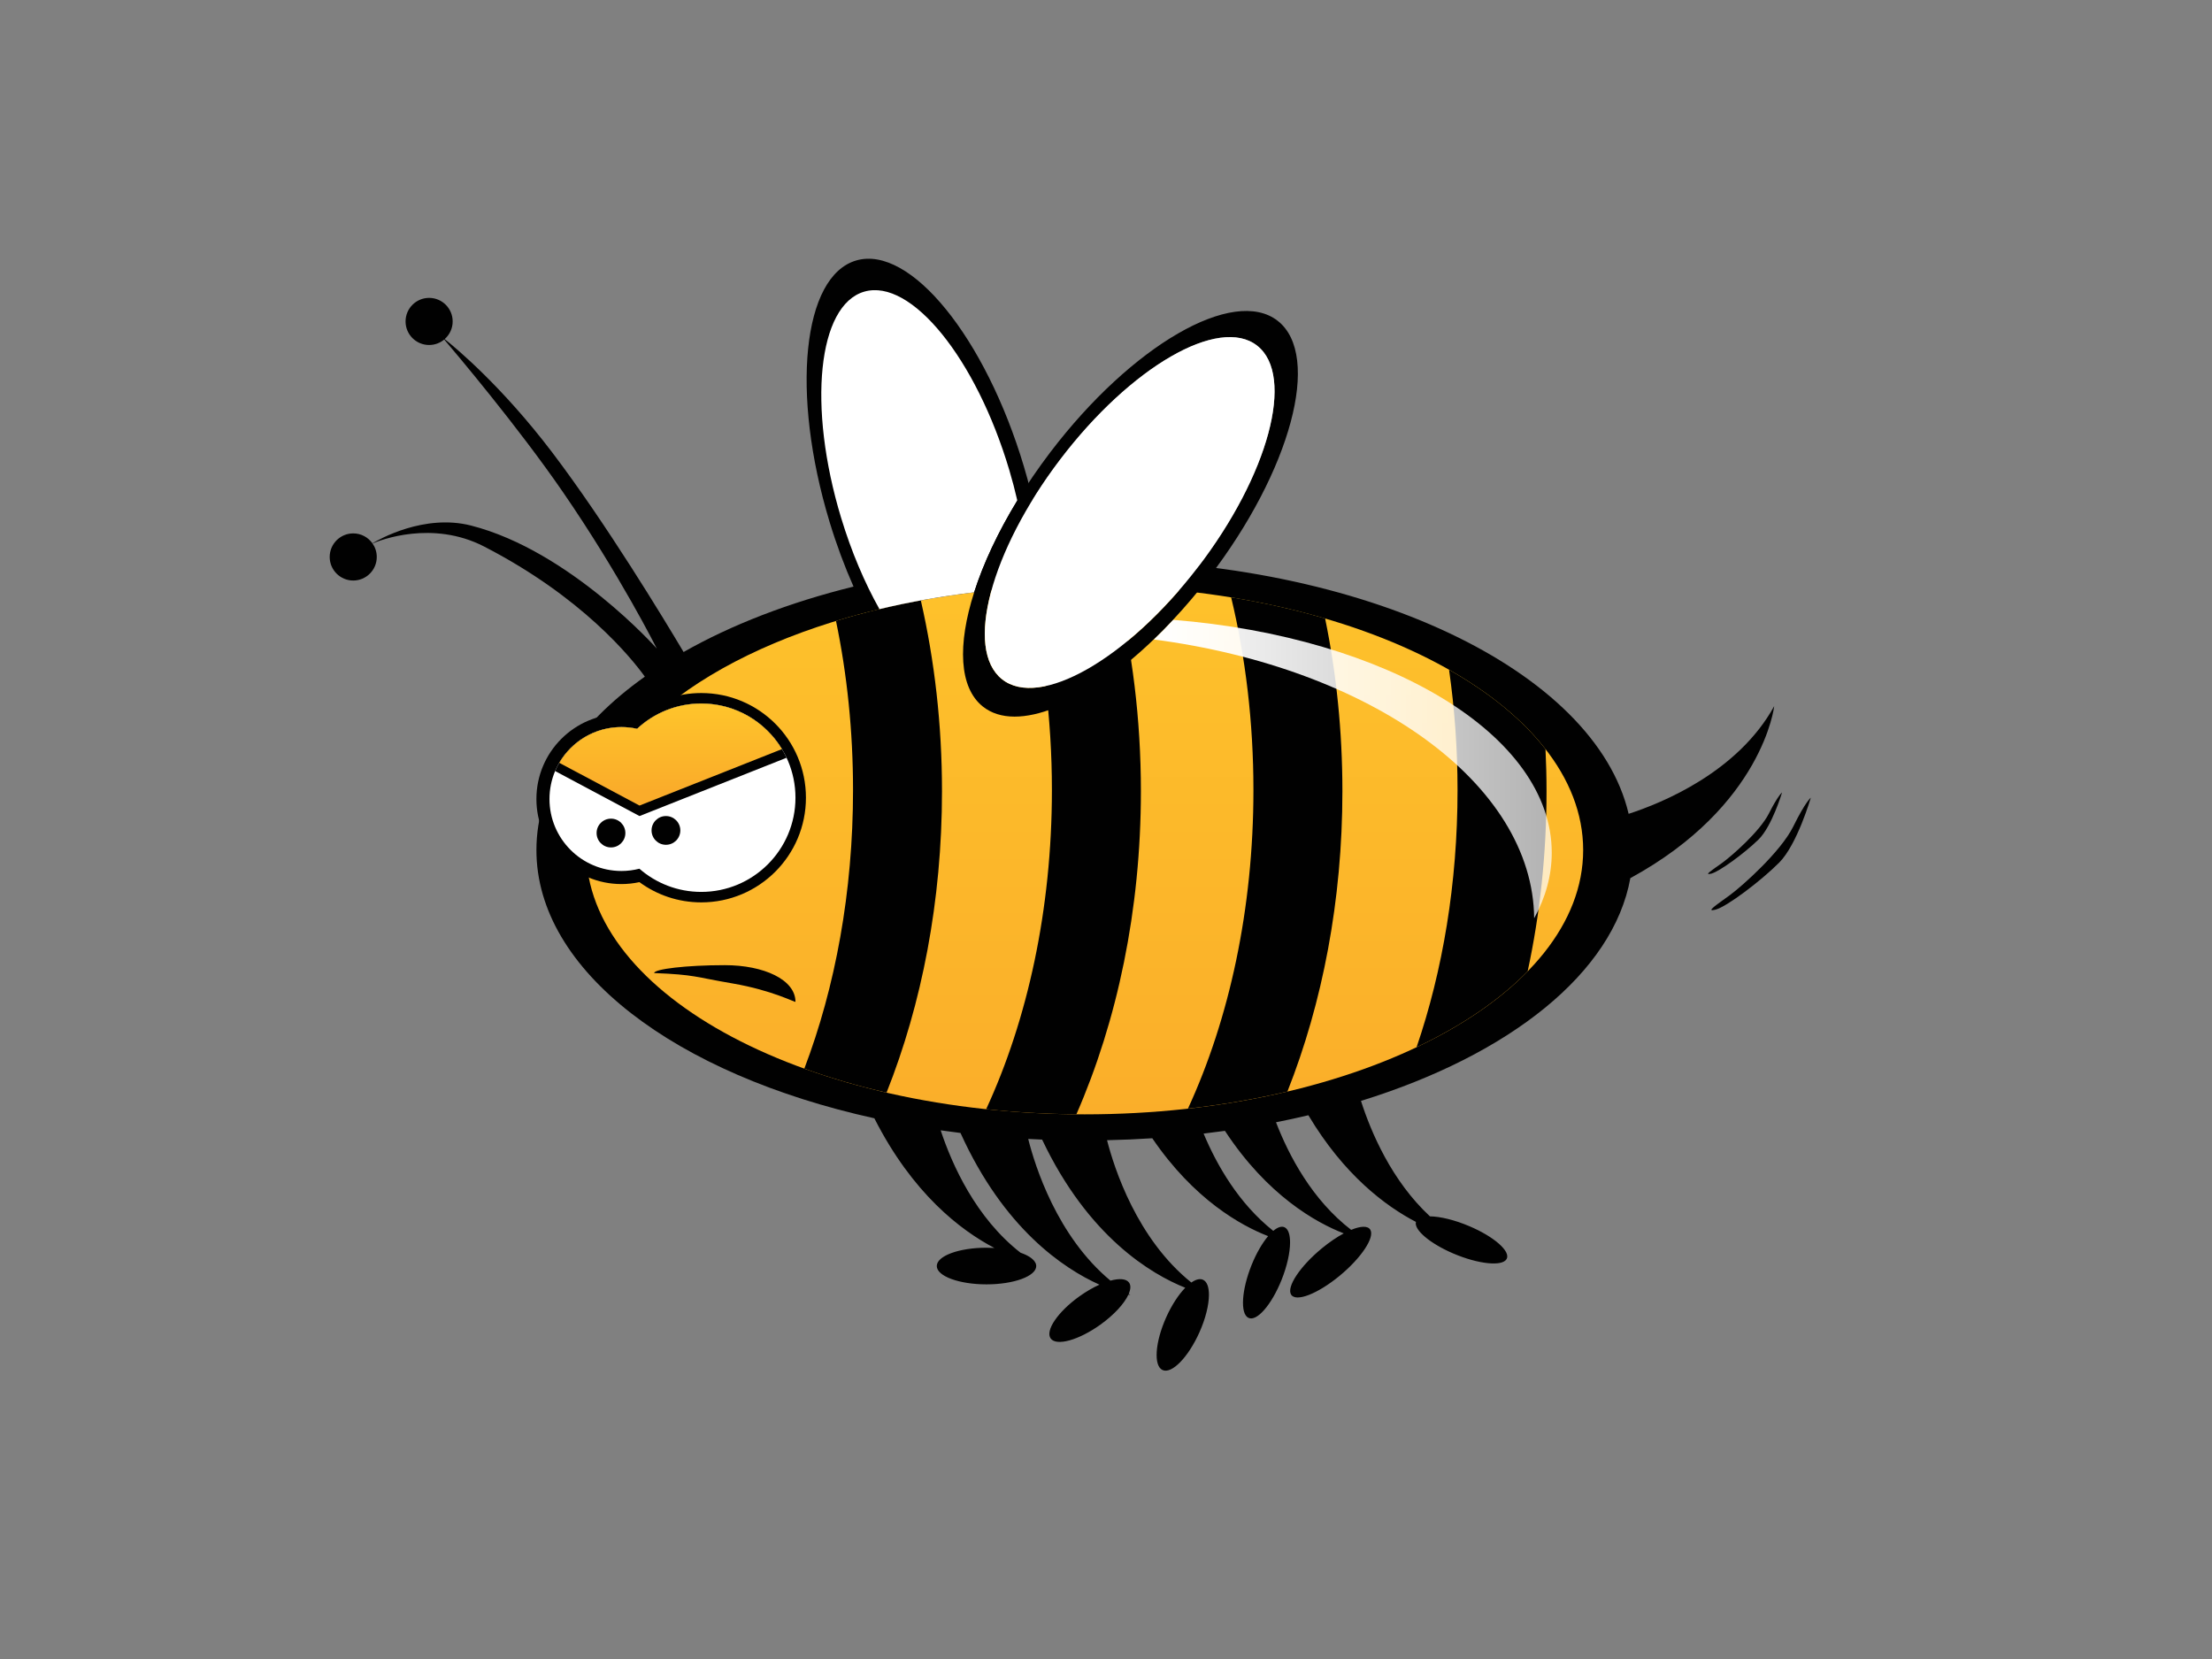<?xml version="1.0" encoding="utf-8"?>
<!-- Generator: Adobe Illustrator 19.2.1, SVG Export Plug-In . SVG Version: 6.00 Build 0)  -->
<svg version="1.1" id="Layer_1" xmlns="http://www.w3.org/2000/svg" xmlns:xlink="http://www.w3.org/1999/xlink" x="0px" y="0px"
	 viewBox="0 0 576 432" style="enable-background:new 0 0 576 432;" xml:space="preserve">
<rect x="0" y="0" width="576" height="432" fill="#808080" stroke="none"/>
<style type="text/css">
	.st0{fill-rule:evenodd;clip-rule:evenodd;fill:#010101;}
	.st1{fill:url(#SVGID_1_);}
	.st2{fill:url(#SVGID_2_);}
	.st3{fill:#FFFFFF;}
	.st4{fill:#010101;}
	.st5{fill:url(#SVGID_3_);}
</style>
<g>
	<path class="st0" d="M464.042,206.365c0,0-2.63,8.829-6.142,12.259c-3.511,3.438-10.081,8.286-12.257,8.863
		c-2.181,0.559,0.241-0.954,2.72-2.73c2.478-1.783,9.873-8.209,12.263-12.94C463.018,207.081,464.042,206.365,464.042,206.365"/>
	<path class="st0" d="M471.529,207.718c0,0-3.517,12.174-8.242,16.911c-4.726,4.741-13.572,11.43-16.502,12.22
		c-2.935,0.778,0.333-1.305,3.672-3.761c3.328-2.453,13.276-11.337,16.493-17.847C470.161,208.728,471.529,207.718,471.529,207.718"
		/>
	<path class="st0" d="M424.093,211.921c-8.762-37.329-68.841-66.208-141.659-66.208c-3.619,0-7.201,0.073-10.75,0.211
		c-0.86-7.669-2.525-15.921-5.045-24.392c-10.008-33.606-29.579-57.741-43.636-53.719c-14.045,4.029-17.139,34.588-6.989,68.069
		c1.809,5.969,3.919,11.618,6.242,16.865c-16.78,4.137-31.784,9.954-44.253,17.038c-5.191-8.736-20.276-33.636-34.232-52.009
		c-13.097-17.234-25.115-27.207-27.977-29.479c1.272-1.123,2.081-2.763,2.081-4.591c0-3.39-2.745-6.137-6.132-6.137
		c-3.387,0-6.134,2.747-6.134,6.137c0,3.385,2.747,6.13,6.134,6.13c1.497,0,2.865-0.537,3.931-1.426
		c3.068,3.605,19.147,22.641,30.816,39.585c14.855,21.549,24.534,40.883,24.534,40.883s-22.622-25.458-48.379-32.029
		c-12.179-3.097-23.934,3.588-25.666,4.634c-1.111-1.564-2.932-2.589-4.997-2.589c-3.388,0-6.131,2.746-6.131,6.137
		c0,3.388,2.743,6.135,6.131,6.135c3.384,0,6.129-2.747,6.129-6.135c0-1.311-0.413-2.522-1.111-3.518
		c1.959-0.836,15.556-6.159,29.051,0.795c25.571,13.165,38.316,28.968,41.865,33.887c-17.731,12.602-28.235,28.225-28.235,45.153
		c0,31.492,36.331,58.476,88.001,69.855c9.932,19.578,22.453,29.166,31.262,33.766c-0.673-0.038-1.36-0.065-2.064-0.065
		c-7.151,0-12.945,2.129-12.945,4.769c0,2.629,5.794,4.772,12.945,4.772c7.149,0,12.952-2.144,12.952-4.772
		c0-0.223-0.055-0.437-0.135-0.651c0.08,0.015,0.135,0.025,0.135,0.025c-0.058-0.036-0.113-0.074-0.172-0.11
		c-0.449-1.075-1.868-2.026-3.922-2.737c-11.637-9.077-17.818-22.9-20.793-31.87c1.71,0.243,3.432,0.48,5.167,0.692
		c11.284,24.917,26.837,35.303,36.181,39.499c-1.669,0.753-3.462,1.784-5.236,3.054c-5.623,4.034-8.96,8.95-7.446,10.983
		c1.518,2.025,7.308,0.405,12.931-3.625c3.587-2.573,6.232-5.503,7.292-7.814c0.334,0.07,0.528,0.104,0.528,0.104
		c-0.153-0.092-0.298-0.194-0.45-0.293c0.522-1.23,0.591-2.272,0.07-2.973c-0.747-1-2.534-1.109-4.826-0.484
		c-13.899-11.553-19.642-29.838-21.415-36.9c1.205,0.066,2.413,0.123,3.626,0.174c12.021,25.372,28.458,35.059,37.268,38.579
		c-1.735,1.777-3.531,4.5-4.982,7.744c-2.9,6.495-3.306,12.624-0.915,13.687c2.393,1.076,6.679-3.326,9.584-9.817
		c1.624-3.626,2.465-7.135,2.479-9.72c0.002,0.002,0.015,0.004,0.015,0.004c-0.006-0.004-0.007-0.007-0.015-0.009
		c0.011-2.038-0.495-3.499-1.552-3.97c-0.828-0.37-1.879-0.074-3.028,0.721c-14.146-11.353-20.062-29.68-21.952-37.062
		c3.966-0.084,7.895-0.251,11.778-0.505c10.904,16.022,23.168,22.769,30.166,25.486c-1.508,1.781-3.059,4.418-4.321,7.559
		c-2.606,6.502-2.981,12.643-0.82,13.711c2.15,1.078,6.013-3.333,8.628-9.84c1.455-3.623,2.212-7.134,2.226-9.719l0.006,0.002
		c0-0.002-0.002-0.002-0.006-0.003c0.014-2.054-0.444-3.524-1.4-3.999c-0.802-0.397-1.846-0.032-2.973,0.919
		c-8.984-7.131-14.683-17.08-18.141-25.335c1.866-0.218,3.718-0.454,5.555-0.711c11.072,16.874,23.746,23.902,30.938,26.702
		c-1.771,0.952-3.725,2.265-5.688,3.881c-5.688,4.68-9.277,10.088-8.012,12.07c1.255,1.993,6.884-0.189,12.58-4.872
		c5.687-4.679,9.275-10.079,8.015-12.064c-0.664-1.048-2.527-0.941-4.965,0.065c-10.144-7.812-16.175-19.228-19.57-28.016
		c2.854-0.563,5.666-1.174,8.43-1.83c9.313,15.62,20.145,23.68,28.006,27.777c-0.56,2.049,3.645,5.63,9.8,8.255
		c6.475,2.749,12.661,3.393,13.804,1.424c1.14-1.966-3.184-5.801-9.67-8.556c-3.88-1.653-7.642-2.539-10.289-2.571
		c-9.986-9.279-15.352-21.935-17.956-30.062c38.602-11.955,65.656-33.235,70.144-58.01c34.58-18.847,37.461-44.791,37.461-44.791
		C452.534,201.051,432.836,209.087,424.093,211.921z"/>
	<linearGradient id="SVGID_1_" gradientUnits="userSpaceOnUse" x1="282.439" y1="99.472" x2="282.439" y2="305.283">
		<stop  offset="0" style="stop-color:#FFC92B"/>
		<stop  offset="1" style="stop-color:#FAAC2A"/>
	</linearGradient>
	<path class="st1" d="M282.434,152.538c-4.956,0-9.848,0.149-14.659,0.438c-13.675,0.815-26.713,2.751-38.767,5.641
		c-45.04,10.796-76.382,34.826-76.382,62.734c0,38.01,58.116,68.823,129.808,68.823c71.702,0,129.818-30.813,129.818-68.823
		C412.252,183.342,354.136,152.538,282.434,152.538z"/>
	<path class="st0" d="M222.128,205.727c0,26.543-4.631,51.366-12.679,72.538c6.706,2.425,13.872,4.522,21.407,6.251
		c9.18-23.098,14.437-49.904,14.437-78.497c0-17.365-1.937-34.058-5.516-49.687c-7.72,1.428-15.106,3.216-22.087,5.36
		C220.569,175.537,222.128,190.337,222.128,205.727"/>
	<path class="st0" d="M267.473,152.985c4.148,16.29,6.441,34.09,6.441,52.742c0,31.104-6.361,59.829-17.118,83.099
		c7.61,0.811,15.464,1.266,23.495,1.331c10.632-24.321,16.796-53.184,16.796-84.138c0-18.73-2.266-36.69-6.396-53.35
		c-2.736-0.083-5.482-0.131-8.257-0.131C277.371,152.538,272.382,152.688,267.473,152.985"/>
	<path class="st0" d="M326.39,205.727c0,31.031-6.329,59.712-17.048,82.951c9.008-1.001,17.677-2.511,25.899-4.447
		c9.113-23.031,14.316-49.736,14.316-78.212c0-15.632-1.57-30.717-4.501-44.972c-7.714-2.259-15.907-4.113-24.469-5.503
		C324.333,171.128,326.39,188.034,326.39,205.727"/>
	<path class="st0" d="M402.446,195.075c-6.003-7.698-14.556-14.689-25.117-20.68c1.445,10.071,2.213,20.558,2.213,31.331
		c0,24.245-3.862,47.06-10.667,66.966c11.773-5.576,21.612-12.277,28.928-19.774c3.189-14.808,4.911-30.566,4.911-46.899
		C402.714,202.342,402.617,198.685,402.446,195.075"/>
	<linearGradient id="SVGID_2_" gradientUnits="userSpaceOnUse" x1="300.424" y1="200.263" x2="404.074" y2="200.263">
		<stop  offset="0" style="stop-color:#FFFFFF"/>
		<stop  offset="1" style="stop-color:#FFFFFF;stop-opacity:0.7"/>
	</linearGradient>
	<path class="st2" d="M305.453,161.404c-1.665,1.782-3.344,3.492-5.029,5.109c56.437,7.392,98.746,37.374,99.07,72.609
		c2.975-5.428,4.58-11.156,4.58-17.085C404.074,191.32,361.286,165.873,305.453,161.404z"/>
	<path class="st3" d="M262.818,122.401c-8.649-29.068-25.577-49.951-37.742-46.463c-12.147,3.487-14.829,29.921-6.054,58.887
		c2.689,8.874,6.142,16.955,9.985,23.791c7.831-1.877,16.085-3.345,24.656-4.372c2.375-7.436,6.173-15.607,11.242-23.915
		C264.308,127.723,263.613,125.076,262.818,122.401z"/>
	<path class="st4" d="M305.453,161.404c3.176-3.391,6.311-7.064,9.334-11.009c21.365-27.799,29.443-57.8,17.937-66.841
		c-11.49-9.015-38.074,6.398-59.253,34.248c-3.162,4.157-6.02,8.359-8.564,12.526c-5.069,8.308-8.867,16.479-11.242,23.915
		c-4.365,13.648-3.937,24.815,2.281,29.749c8.856,7.042,26.879-0.592,44.479-17.48C302.109,164.896,303.788,163.186,305.453,161.404
		z M260.928,176.873c-9.784-7.764-3.036-33.328,15.168-57.253c18.323-24.091,41.322-37.412,51.268-29.61
		c9.953,7.811,2.969,33.759-15.519,57.813C293.47,171.71,270.723,184.651,260.928,176.873z"/>
	<path class="st3" d="M311.845,147.823c18.487-24.054,25.472-50.002,15.519-57.813c-9.945-7.802-32.944,5.519-51.268,29.61
		c-18.204,23.925-24.951,49.489-15.168,57.253C270.723,184.651,293.47,171.71,311.845,147.823z"/>
	<path class="st0" d="M188.738,251.326c10.161,0,18.399,3.768,18.399,9.544c0,0.244-5.982-2.994-16.352-4.776
		c-10.014-1.704-9.7-2.288-20.446-2.713C170.338,252.354,178.577,251.326,188.738,251.326"/>
	<path class="st4" d="M182.605,180.465c-6.342,0-12.183,2.176-16.814,5.809c-1.291-0.226-2.613-0.355-3.967-0.355
		c-12.23,0-22.145,9.909-22.145,22.146c0,12.228,9.915,22.142,22.145,22.142c1.606,0,3.171-0.174,4.682-0.502
		c4.51,3.31,10.075,5.272,16.099,5.272c15.055,0,27.258-12.204,27.258-27.258C209.863,192.663,197.66,180.465,182.605,180.465"/>
	<path class="st3" d="M182.605,183.193c-6.455,0-12.331,2.501-16.714,6.584c-1.306-0.29-2.669-0.447-4.067-0.447
		c-10.35,0-18.74,8.383-18.74,18.734c0,10.348,8.391,18.736,18.74,18.736c1.612,0,3.18-0.209,4.673-0.591
		c4.31,3.762,9.946,6.041,16.108,6.041c13.547,0,24.532-10.986,24.532-24.533C207.137,194.176,196.152,183.193,182.605,183.193"/>
	<path class="st0" d="M159.099,213.175c2.069,0,3.746,1.676,3.746,3.748c0,2.063-1.677,3.748-3.746,3.748
		c-2.072,0-3.748-1.685-3.748-3.748C155.351,214.852,157.026,213.175,159.099,213.175"/>
	<path class="st0" d="M173.409,212.496c2.072,0,3.747,1.682,3.747,3.738c0,2.071-1.674,3.749-3.747,3.749
		c-2.071,0-3.747-1.678-3.747-3.749C169.662,214.178,171.338,212.496,173.409,212.496"/>
	<path class="st0" d="M161.824,189.33c-7.767,0-14.427,4.711-17.269,11.452l21.976,11.714l38.288-15.178
		c-3.912-8.343-12.387-14.125-22.215-14.125c-6.455,0-12.331,2.501-16.714,6.584C164.585,189.487,163.222,189.33,161.824,189.33"/>
	<linearGradient id="SVGID_3_" gradientUnits="userSpaceOnUse" x1="174.628" y1="179.17" x2="174.628" y2="206.005">
		<stop  offset="0" style="stop-color:#FFC92B"/>
		<stop  offset="1" style="stop-color:#FAAC2A"/>
	</linearGradient>
	<path class="st5" d="M165.891,189.777c-1.306-0.29-2.665-0.447-4.067-0.447c-6.91,0-12.938,3.735-16.19,9.306l20.898,11.13
		l37.091-14.701c-4.295-7.116-12.103-11.872-21.017-11.872C176.15,183.193,170.274,185.694,165.891,189.777"/>
</g>
</svg>
